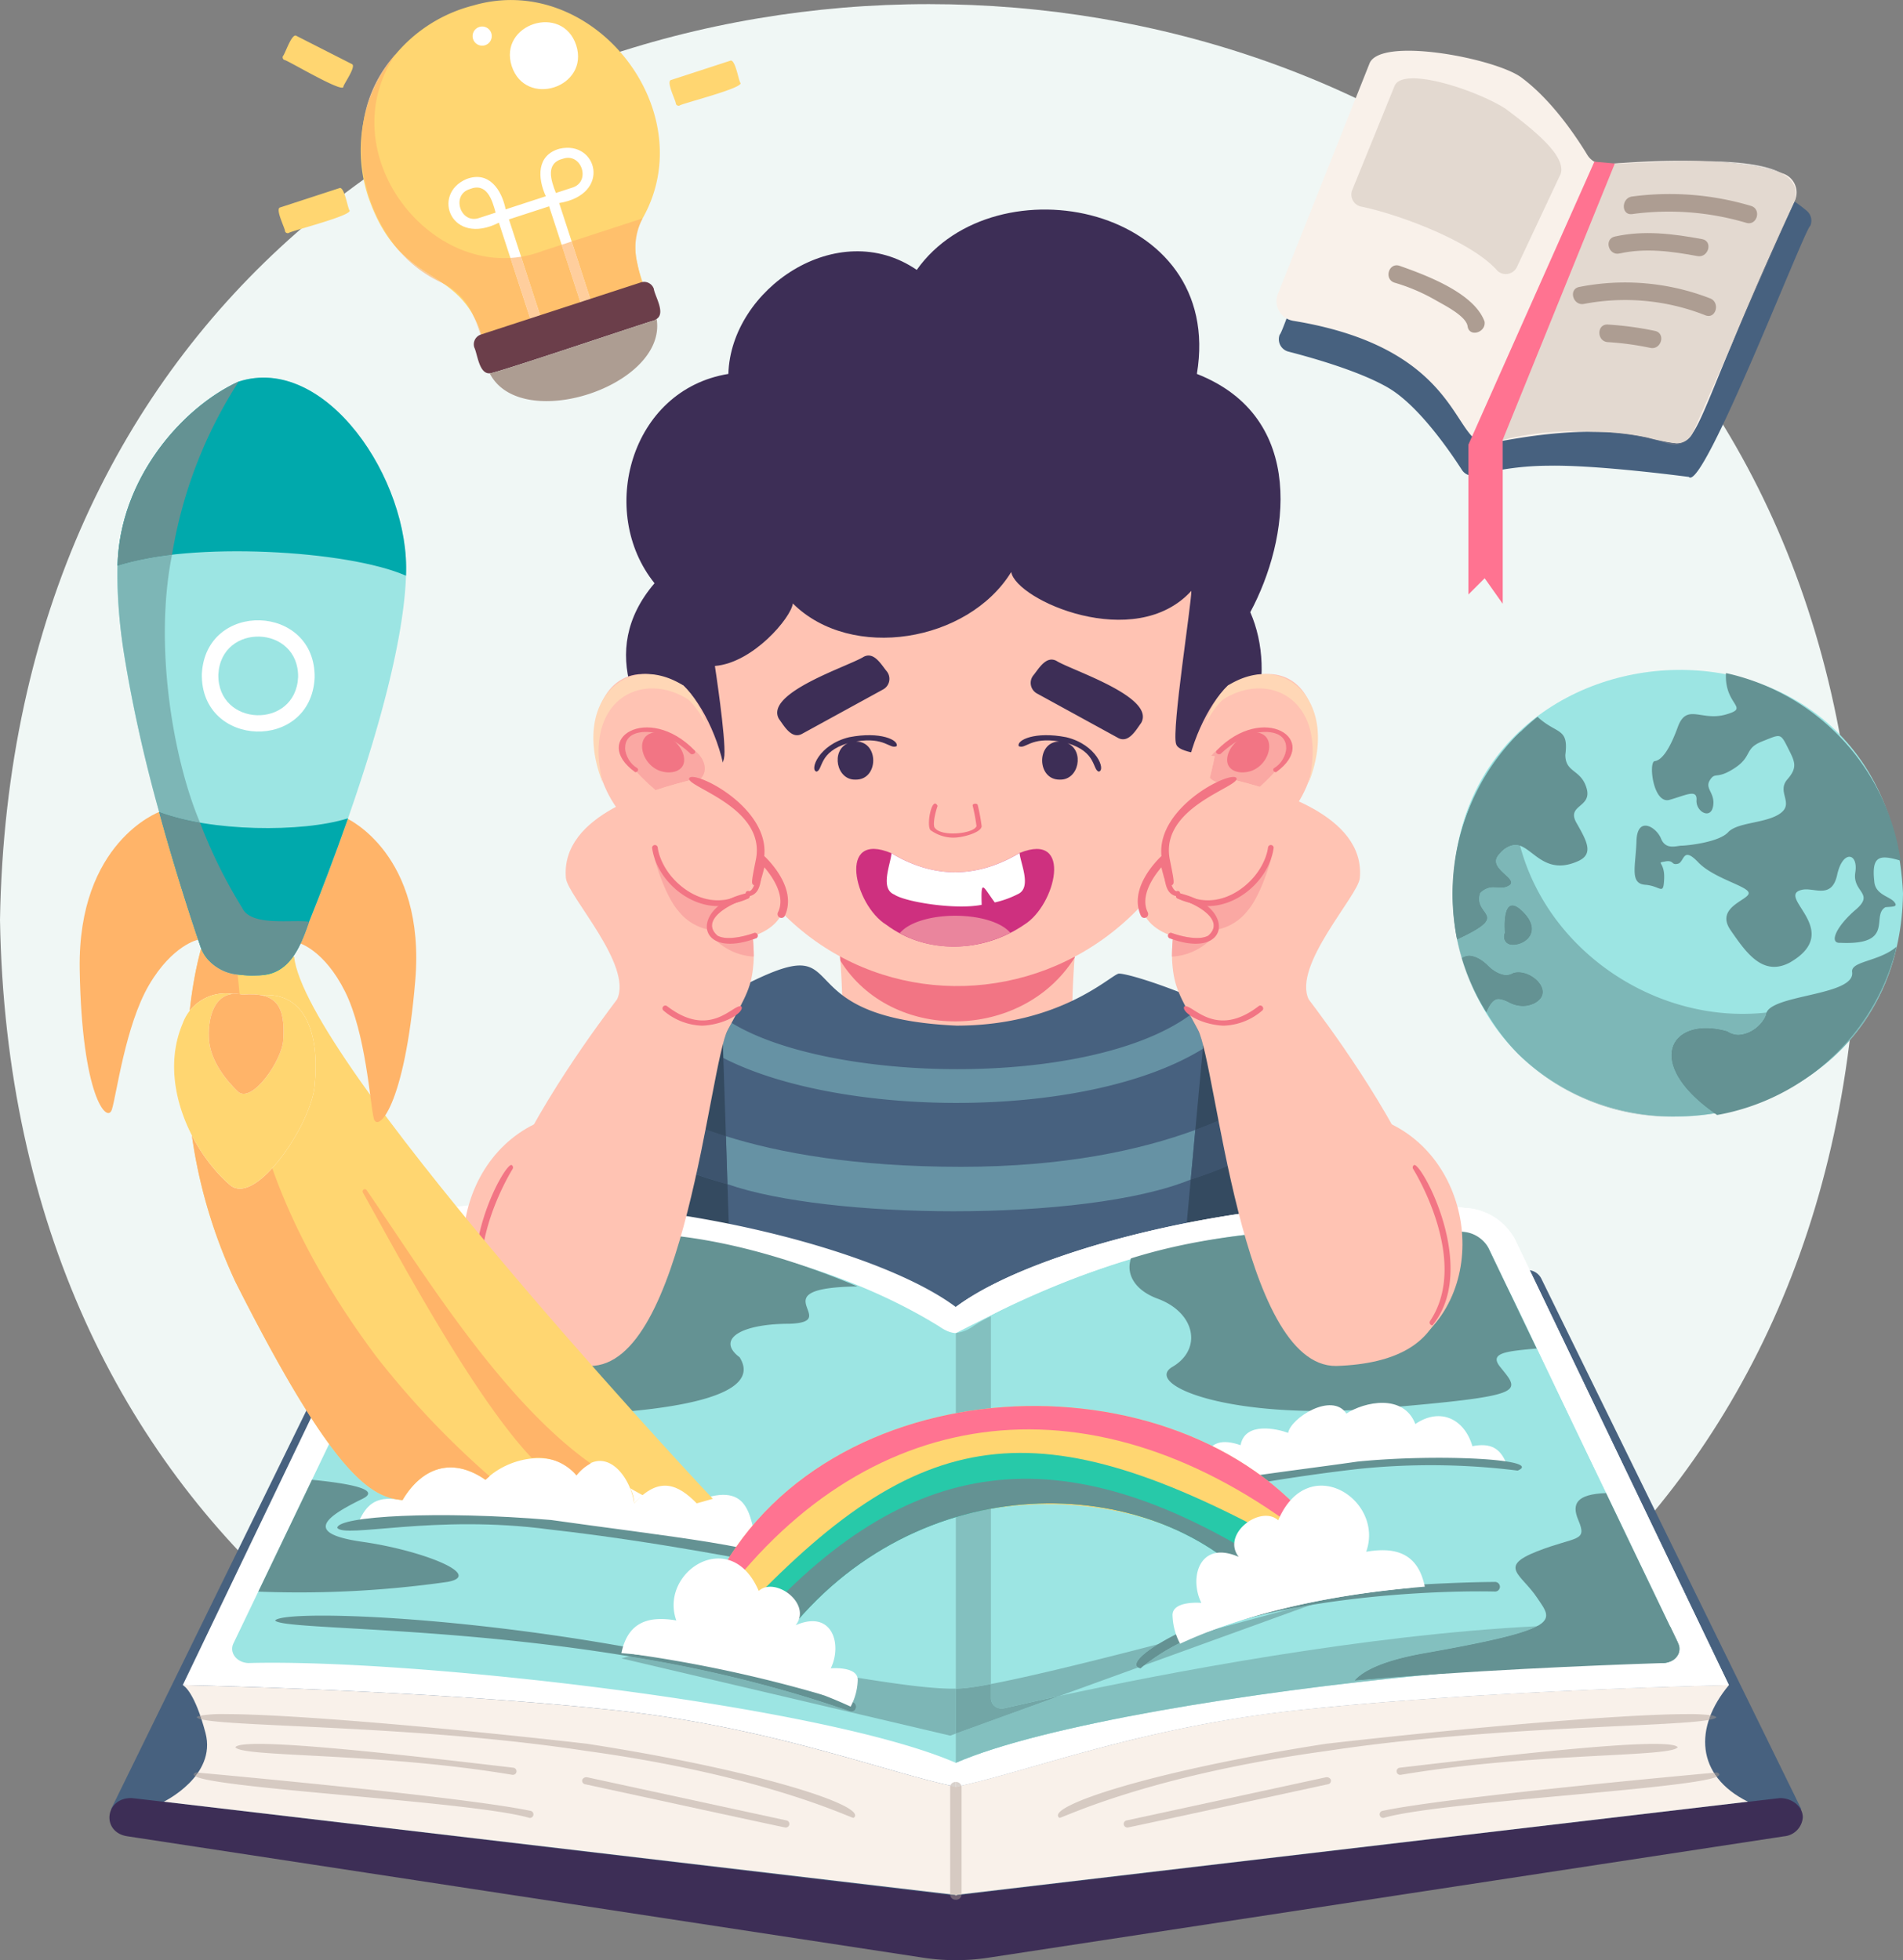 <svg xmlns="http://www.w3.org/2000/svg" xmlns:xlink="http://www.w3.org/1999/xlink" width="320.243" height="329.878" viewBox="0 0 320.243 329.878">
  <rect x="0" y="0" width="320.243" height="329.878" fill="#808080" stroke="none"/>
  <defs>
    <clipPath id="clip-path">
      <path id="Path_828" data-name="Path 828" d="M1346,1337h13.755v10.519H1346Zm0,0" transform="translate(-1346 -1337)"/>
    </clipPath>
    <clipPath id="clip-path-2">
      <path id="Path_827" data-name="Path 827" d="M1351.341,1347.961a35.773,35.773,0,0,1-4.58-4.661c-1.44-4.208-.065-5.551,2.181-5.551,2.962,0,7.428,2.33,8.957,3.524,2.2,1.724,2.2,4.191.522,5.1a2.276,2.276,0,0,0-.761-.2h-.061c-1.618.409-3.847.983-6.259,1.788" transform="translate(-1346.171 -1337.75)"/>
    </clipPath>
    <clipPath id="clip-path-3">
      <path id="Path_961" data-name="Path 961" d="M1138,1307h6.069v26.7H1138Zm0,0" transform="translate(-1138 -1307)"/>
    </clipPath>
    <clipPath id="clip-path-4">
      <path id="Path_960" data-name="Path 960" d="M1143.852,1333.538s0,0-.008,0a240.734,240.734,0,0,1-5.834-26.184,245.806,245.806,0,0,0,5.842,26.188" transform="translate(-1138.01 -1307.35)"/>
    </clipPath>
  </defs>
  <g id="Group_30612" data-name="Group 30612" transform="translate(-44 -140.736)">
    <g id="Group_30522" data-name="Group 30522" transform="translate(-3010.71 1737.541)">
      <path id="Path_820" data-name="Path 820" d="M1442.182,1192.809c-3.512,205.5-309.182,205.464-312.662,0,3.512-205.487,309.182-205.456,312.662,0" transform="translate(1925.19 -2634.816)" fill="#f0f7f5"/>
      <path id="Path_821" data-name="Path 821" d="M1474.749,1408.79a156.349,156.349,0,0,0-1.282,18.533c-.376,4.24,1.278,8.172-.036,12.133-3.2,7.622-15.163,12.728-19.278,14.476-4.3-1.8-15.325-6.615-18.991-13.861-1.816-4,.077-8.1-.307-12.449a155.283,155.283,0,0,0-1.274-18.833c.105-.012,20.491-1.958,20.58-1.97.073.008,20.508,1.962,20.589,1.97" transform="translate(1761.655 -2852.917)" fill="#ffc3b3"/>
      <path id="Path_822" data-name="Path 822" d="M1474.749,1408.79s-.485,3.6-.854,8.5c-8.888,14.111-30.869,14.281-39.421.5-.38-5.146-.894-9-.894-9,.105-.012,20.491-1.958,20.58-1.97.073.008,20.508,1.962,20.589,1.97" transform="translate(1761.655 -2852.917)" fill="#f27584"/>
      <path id="Path_823" data-name="Path 823" d="M1356.419,1216.156c-7.509-7.756-14.925-20.18-4.988-31.8-9.617-11.915-4.111-32.54,12.428-35.226.389-14.269,18.372-26.637,31.7-17.506,13.169-18.6,51.9-11.009,47.141,17.506,18.655,7.323,15.544,27.9,8.986,40.1,4.592,10.458.983,25.921-11.3,31.059,0,0-79.911,3.524-83.973-4.131" transform="translate(1813.425 -2683.008)" fill="#3d2e56"/>
      <path id="Path_824" data-name="Path 824" d="M1348.553,1316.614c-18.934-9.944-19.306,21.345-3.993,25.893,17.854,3.609,10.681-19.654,3.993-25.893" transform="translate(1821.149 -2798.05)" fill="#ffc3b3"/>
      <path id="Path_825" data-name="Path 825" d="M1351.98,1323.313a12.22,12.22,0,0,0-2.941-4.313c-7.841-5.021-17.878.126-14.387,14.059-5.4-13.525,3.851-22.474,13.545-16.43a14.08,14.08,0,0,1,3.783,6.683" transform="translate(1821.509 -2798.069)" fill="#ffd7b6"/>
      <g id="Group_44" data-name="Group 44" transform="translate(3159.802 -1474.344)" clip-path="url(#clip-path)">
        <g id="Group_43" data-name="Group 43" transform="translate(0.069 0.303)" clip-path="url(#clip-path-2)">
          <path id="Path_826" data-name="Path 826" d="M1344.07,1347.961h14.783V1337.75H1344.07Zm0,0" transform="translate(-1344.92 -1337.75)" fill="#faa8a3"/>
        </g>
      </g>
      <path id="Path_829" data-name="Path 829" d="M1346.379,1344.429c-7.65-5.5,2.132-11.753,9.993-3.665.409.457-.429.886-.756.5-.041-.04-4.252-4.224-8.383-3.54-3.855.591-2.735,4.7-.587,5.971.433.227.15.765-.267.732" transform="translate(1815.228 -2811.281)" fill="#f27584"/>
      <path id="Path_830" data-name="Path 830" d="M1356.687,1338.946c-4.782-.684-4.014,4.964-.53,6.388,2.007.769,4.276.134,4.244-1.808s-1.825-3.6-3.714-4.58" transform="translate(1809.443 -2812.468)" fill="#f27584"/>
      <path id="Path_831" data-name="Path 831" d="M1586.363,1316.614c18.934-9.944,19.306,21.345,3.993,25.893-17.85,3.609-10.677-19.654-3.993-25.893" transform="translate(1674.995 -2798.05)" fill="#ffc3b3"/>
      <path id="Path_832" data-name="Path 832" d="M1587.67,1323.313a12.211,12.211,0,0,1,2.937-4.313c7.841-5.021,17.878.126,14.391,14.059,5.4-13.525-3.856-22.474-13.549-16.43a14.106,14.106,0,0,0-3.779,6.683" transform="translate(1669.905 -2798.069)" fill="#ffd7b6"/>
      <path id="Path_833" data-name="Path 833" d="M1597.843,1347.4c-1.724-.518-3.281-.918-4.495-1.226h-.061a4.268,4.268,0,0,0-1.562.575,2.713,2.713,0,0,0-.283-.032,2.733,2.733,0,0,1-1.982-.85c.3-1.173.579-2.375.817-3.6l-.567-.085a5.231,5.231,0,0,1,.914-.9c1.529-1.193,6-3.524,8.953-3.524,2.25,0,3.625,1.343,2.185,5.551a37.38,37.38,0,0,1-3.92,4.1" transform="translate(1668.839 -2811.79)" fill="#faa8a3"/>
      <path id="Path_834" data-name="Path 834" d="M1602.164,1344.429c7.655-5.5-2.132-11.753-9.989-3.665-.413.457.425.886.752.5.041-.04,4.256-4.224,8.383-3.54,3.856.591,2.739,4.7.591,5.971-.437.227-.154.765.263.732" transform="translate(1667.289 -2811.281)" fill="#f27584"/>
      <path id="Path_835" data-name="Path 835" d="M1600.387,1338.946c4.782-.684,4.009,4.964.53,6.388-2.011.769-4.28.134-4.248-1.808s1.829-3.6,3.718-4.58" transform="translate(1664.547 -2812.468)" fill="#f27584"/>
      <path id="Path_836" data-name="Path 836" d="M1458.859,1301.169c-.76-2.33,2.614-23.7,2.573-25.747-9.507,10.43-29.489,1.557-30.311-3.172-7.246,11.785-26.9,15.091-36.751,5.292-.291,2.4-6.7,10.005-13.116,10.519,0,0,1.845,12,1.594,15.1s-3.188,1.938-3.188,1.938c11.789,50.745,75.978,48.035,85.7-1.837-2.836-.433-6.21-.8-6.5-2.092" transform="translate(1793.76 -2772.79)" fill="#ffc3b3"/>
      <path id="Path_837" data-name="Path 837" d="M1409.829,1317.667c.886,1.2,2.148,3.548,3.981,2.448l13.545-7.42a2.031,2.031,0,0,0,.623-3.034c-.914-1.092-2.128-3.378-3.9-2.456-2.541,1.6-16.749,6.069-14.253,10.462" transform="translate(1775.971 -2793.475)" fill="#3d2e56"/>
      <path id="Path_838" data-name="Path 838" d="M1533.542,1319.352c-.886,1.206-2.148,3.548-3.981,2.452l-13.545-7.42a2.031,2.031,0,0,1-.623-3.034c.914-1.1,2.128-3.378,3.9-2.456,2.541,1.6,16.749,6.065,14.253,10.458" transform="translate(1713.198 -2794.481)" fill="#3d2e56"/>
      <path id="Path_839" data-name="Path 839" d="M1438.8,1341.961c-1.165.591-1.934-1.594-6.813-.781,3.888.065,3.791,6.489-.109,6.421-3.232.1-4.171-4.875-1.282-6.133-4.932,1.485-4.171,4.422-5.26,4.786-1.254-.194.32-4.552,5.462-5.789,5.28-1.032,8.383.494,8,1.5" transform="translate(1766.806 -2813.202)" fill="#3d2e56"/>
      <path id="Path_840" data-name="Path 840" d="M1509.924,1341.961c1.165.591,1.934-1.594,6.813-.781-3.888.065-3.791,6.489.109,6.421,3.233.1,4.171-4.875,1.283-6.133,4.932,1.485,4.171,4.422,5.259,4.786,1.254-.194-.32-4.552-5.462-5.789-5.28-1.032-8.383.494-8,1.5" transform="translate(1716.216 -2813.202)" fill="#3d2e56"/>
      <path id="Path_841" data-name="Path 841" d="M1476.8,1374.3a6.515,6.515,0,0,1-3.746-1.165c-1.015-.324.061-6.113,1.048-4.175-.538,1.549-.85,3.427-.413,3.758,1.161,1.457,6.453.931,6.959-.352a31.453,31.453,0,0,0-.643-3.431c-.089-.417.805-.469.854-.1a32.253,32.253,0,0,1,.655,3.528c-.008,1.04-3.107,1.934-4.713,1.934" transform="translate(1738.392 -2830.136)" fill="#f27584"/>
      <path id="Path_842" data-name="Path 842" d="M1470.673,1400.179c-6.886,4.721-16.429,5.11-23.247,0-5.357-3.305-8.29-15.875.9-12.02,7.185,4.309,14.374,4.212,21.555-.04,9.079-3.7,6.089,8.807.789,12.06" transform="translate(1756.406 -2841.373)" fill="#ce307f"/>
      <path id="Path_843" data-name="Path 843" d="M1477.181,1396.044a16.262,16.262,0,0,1-3.924,1.42c-1.982-2.678-2.342-4.126-2.2.4-4.414.882-12.926-.49-14.7-1.727-2.476-1-.619-5.118-.481-6.947,7.2,4.3,14.366,4.211,21.556-.036.178,1.8,2.075,5.785-.251,6.894" transform="translate(1748.854 -2842.396)" fill="#fff"/>
      <path id="Path_844" data-name="Path 844" d="M1473.294,1424.686a18.569,18.569,0,0,1-6.344-1.1,19.489,19.489,0,0,0,6.453,1.08,20.868,20.868,0,0,0,2.561-.158,20.441,20.441,0,0,1-2.67.178m9.475-2.225c.065-.036.134-.069.2-.1l0,0c-.069.032-.138.065-.2.1" transform="translate(1741.785 -2862.169)" fill="#ffc3b3"/>
      <path id="Path_845" data-name="Path 845" d="M1469.562,1420.421a19.48,19.48,0,0,1-6.453-1.08,18.46,18.46,0,0,1-2.609-1.177c1.651-1.954,5.5-2.933,9.341-2.933,3.815,0,7.622.963,9.285,2.885-.065.032-.134.065-.2.1a23.2,23.2,0,0,1-6.805,2.047,20.863,20.863,0,0,1-2.561.158" transform="translate(1745.626 -2857.924)" fill="#ea859d"/>
      <path id="Path_846" data-name="Path 846" d="M1436.225,1492.829c-50.616,43.67-102.919,22.114-126.9-30.2-.3.2,7.226-5.972,10.446-8.35l.008-.012a107.483,107.483,0,0,1,18.493-11.757c28.47-16.013,8.605,2.035,41.752,3.54,17.259,0,25.674-8.253,27.236-8.735.688-.21,6.809,1.485,14.54,4.879,8.359,3.71,16.9,8.508,23.845,14.807,13.015,9.734,6.8,21.495-9.422,35.825" transform="translate(1835.644 -2870.25)" fill="#47617f"/>
      <path id="Path_847" data-name="Path 847" d="M1425.548,1471.345c-15.2,0-30.274-2.743-39.838-7.861a20.686,20.686,0,0,1,1.335-4.471c.215-.4.421-.781.615-1.141,8.261,5.041,23.085,7.792,38,7.792,15.244,0,30.589-2.868,39.15-9.095.384.72.821,1.525,1.319,2.444a15.215,15.215,0,0,1,1.016,3.119c-10.042,6.279-25.889,9.212-41.6,9.212" transform="translate(1790.158 -2882.539)" fill="#6692a4"/>
      <path id="Path_848" data-name="Path 848" d="M1426.592,1518.011c-14.933,0-29.72-1.6-38.143-4.564l-.259-8.071c8.9,2.8,21.705,5.154,39.587,5.154,17.267,0,30.133-2.792,39.405-6.21l-.769,8.35c-8.888,3.645-24.432,5.34-39.822,5.34" transform="translate(1788.681 -2910.971)" fill="#6692a4"/>
      <path id="Path_849" data-name="Path 849" d="M1381.089,1513.28c-1.885-.53-3.633-1.088-5.259-1.655.57-2.6,1.088-5.154,1.566-7.586,1.076.4,2.217.785,3.435,1.169l.259,8.071" transform="translate(1796.041 -2910.804)" fill="#3d546e"/>
      <path id="Path_850" data-name="Path 850" d="M1372.1,1481.487A64.193,64.193,0,0,1,1361.17,1477l10.361-12.8.57,17.287" transform="translate(1804.769 -2887.082)" fill="#344a60"/>
      <path id="Path_851" data-name="Path 851" d="M1581.54,1510.366l.769-8.35q2.076-.771,3.9-1.566c.469,2.423.983,5,1.549,7.642-1.922.789-3.989,1.554-6.222,2.274" transform="translate(1673.555 -2908.667)" fill="#3d546e"/>
      <path id="Path_852" data-name="Path 852" d="M1588.821,1481.118c-1.643.756-3.431,1.5-5.381,2.225l1.315-14.253,4.066,12.028" transform="translate(1672.424 -2889.994)" fill="#344a60"/>
      <path id="Path_853" data-name="Path 853" d="M1447.662,1537.411c-42.61,37.354-92.821,28.243-119.142-16.337l8.306-10.264a71.274,71.274,0,0,0,16.094,6.5l.562,17.045,37.4,17.215,38.013-13.391,1.986-21.645a85.134,85.134,0,0,0,8.609-3.3l8.168,24.173" transform="translate(1824.21 -2914.835)" fill="#344a60"/>
      <path id="Path_854" data-name="Path 854" d="M1178.936,1562.665l95.523,16.1v92.623l-142.049-18.019,43.742-89.277a2.614,2.614,0,0,1,2.784-1.424" transform="translate(1940.98 -2945.689)" fill="#47617f"/>
      <path id="Path_855" data-name="Path 855" d="M1626.453,1653.366,1484.4,1671.386v-92.623l95.531-16.1a2.6,2.6,0,0,1,2.775,1.424l43.746,89.277" transform="translate(1731.395 -2945.689)" fill="#47617f"/>
      <path id="Path_856" data-name="Path 856" d="M1416.724,1785.512a3.451,3.451,0,0,1-3.164,3.188L1279.7,1809.123a36.463,36.463,0,0,1-11.021,0L1134.831,1788.7c-4.5-.627-3.868-6.55.68-6.433-.057-.069,138.545,16.413,138.683,16.421.542-.129,138.193-16.389,138.687-16.421,2.083,0,3.843,1.424,3.843,3.245" transform="translate(1941.366 -3076.468)" fill="#3d2e56"/>
      <path id="Path_857" data-name="Path 857" d="M1420.946,1754.882l-133.29,15.689-133.286-15.689s8.933-4.317,7.019-11.567c-1.812-6.821-3.568-7.918-3.827-8.055,0,0,40.178.805,70.788,4.03,27.466,2.694,47.043,10.547,59.306,13.08,12.25-2.521,31.868-10.394,59.31-13.08,30.61-3.224,70.788-4.03,70.788-4.03-5.939,7.12-5.583,15.269,3.192,19.622" transform="translate(1927.904 -3048.479)" fill="#f9f1ea"/>
      <path id="Path_858" data-name="Path 858" d="M1168.845,1748.6a1.525,1.525,0,0,1-.825-.364,1.167,1.167,0,0,1,.615-.263c.073.2.142.409.21.627" transform="translate(1919.777 -3056.047)" fill="#767d88"/>
      <path id="Path_859" data-name="Path 859" d="M1279.47,1764.8c-.983-.194-15.289-7.214-45.073-11.284-28.041-4.276-59.136-3.993-64.646-5.3-.069-.219-.138-.429-.21-.627a23.3,23.3,0,0,1,4.288-.259c10.648,0,36.751,2.245,60.8,4.992,29.619,4.592,47.578,10.648,44.843,12.477" transform="translate(1918.872 -3055.666)" fill="#d6cac2"/>
      <path id="Path_860" data-name="Path 860" d="M1230.8,1764.927h-.032c-22.721-3.811-45.579-2.917-46.631-4.652.287-.384,1.691-.554,3.961-.554,7.638,0,25.079,1.914,42.8,4.005a.6.6,0,1,1-.093,1.2" transform="translate(1910.178 -3063.043)" fill="#d6cac2"/>
      <path id="Path_861" data-name="Path 861" d="M1362.6,1782.046h-.036c-.267,0-33.527-7.258-33.656-7.266a.606.606,0,0,1-.518-.736.707.707,0,0,1,.7-.453.879.879,0,0,1,.178.016l33.478,7.25a.6.6,0,0,1-.142,1.19" transform="translate(1824.303 -3071.302)" fill="#d6cac2"/>
      <path id="Path_862" data-name="Path 862" d="M1167.086,1772.243c-.388-.215-.376-.429.109-.643.061,0,.178.016.34.032-.146.21-.3.413-.449.611" transform="translate(1920.496 -3070.117)" fill="#767d88"/>
      <path id="Path_863" data-name="Path 863" d="M1223.762,1779.3h-.036c-9.309-2.751-52.4-4.875-56.235-7.007.154-.2.3-.4.449-.611,4.462.4,44.964,4.115,55.96,6.429a.6.6,0,0,1-.138,1.189" transform="translate(1920.092 -3070.165)" fill="#d6cac2"/>
      <path id="Path_864" data-name="Path 864" d="M1797.03,1748.583c.089-.263.182-.526.287-.793a1.825,1.825,0,0,1,1,.336c-.117.174-.558.324-1.286.457" transform="translate(1545.246 -3055.94)" fill="#767d88"/>
      <path id="Path_865" data-name="Path 865" d="M1526.558,1764.8c-2.731-1.829,15.228-7.885,44.843-12.477,24.052-2.747,50.151-4.992,60.8-4.992a29.435,29.435,0,0,1,3.9.186c-.105.267-.2.53-.287.793-6.6,1.206-36.844,1.04-64.189,5.207-29.785,4.07-44.086,11.089-45.073,11.284" transform="translate(1706.455 -3055.666)" fill="#d6cac2"/>
      <path id="Path_866" data-name="Path 866" d="M1667.764,1764.927a.6.6,0,1,1-.093-1.2c17.716-2.092,35.157-4.005,42.792-4.005,2.27,0,3.673.17,3.965.554-1.056,1.736-23.914.841-46.635,4.652h-.028" transform="translate(1622.614 -3063.043)" fill="#d6cac2"/>
      <path id="Path_867" data-name="Path 867" d="M1554.262,1782.046a.6.6,0,0,1-.142-1.19l33.482-7.25a.849.849,0,0,1,.178-.016.708.708,0,0,1,.7.453.607.607,0,0,1-.518.736c-.133.008-33.389,7.266-33.656,7.266h-.04" transform="translate(1690.193 -3071.302)" fill="#d6cac2"/>
      <path id="Path_868" data-name="Path 868" d="M1799.605,1772.332c-.166-.223-.32-.453-.465-.684l.538-.049c.55.247.489.49-.073.732" transform="translate(1543.99 -3070.117)" fill="#767d88"/>
      <path id="Path_869" data-name="Path 869" d="M1660.661,1779.322a.6.6,0,0,1-.137-1.189c10.855-2.286,50.43-5.927,55.766-6.412.146.23.3.461.465.684-4.835,2.1-46.874,4.2-56.057,6.918h-.036" transform="translate(1626.84 -3070.188)" fill="#d6cac2"/>
      <path id="Path_870" data-name="Path 870" d="M1422.452,1615.753s-40.178.805-70.788,4.03c-27.466,2.694-47.044,10.547-59.31,13.08-12.246-2.521-31.864-10.393-59.306-13.08-30.61-3.224-70.788-4.03-70.788-4.03l36.007-75.024a10.065,10.065,0,0,1,8.5-5.276c27.7-3.925,70.788,5.6,85.583,16.672,14.953-11.178,58.189-20.581,85.587-16.672a10.065,10.065,0,0,1,8.5,5.276l36.007,75.024" transform="translate(1923.206 -2928.972)" fill="#fff"/>
      <path id="Path_871" data-name="Path 871" d="M1423.647,1618.285c-13.986.441-40.74,1.647-60.342,3.742-26.269,2.642-47.942,10.228-58.716,13.052-22.211-9.682-91.093-17.558-119.053-16.794-1.97-.073-3.253-1.756-2.516-3.3,5.409-11.259,13.678-28.5,19.083-39.761l12.837-26.75a5.259,5.259,0,0,1,4.467-2.771c28.211-2.553,60,2.076,82.419,15.948,1.262.906,2.965,1.6,4.41.668,15.523-9.952,43.657-18.38,68.627-17.105a47.939,47.939,0,0,0,5.563.085c5.555-.105,12.267-.206,13.816,3.176,4.8,9.754,14.925,31.294,19.771,41.206l12.149,25.306c.736,1.541-.546,3.224-2.516,3.3" transform="translate(1910.97 -2935.214)" fill="#9ce5e3"/>
      <path id="Path_872" data-name="Path 872" d="M1613.918,1615.753s-40.178.805-70.788,4.03c-27.45,2.694-47.056,10.547-59.31,13.08v-4.03c22.239-9.677,91.077-17.554,119.057-16.79,1.97-.073,3.253-1.756,2.516-3.3-2.375-1.881-31.245-72.552-36.379-69.283-39.337-3.067-62.183,4.883-85.195,17.061v-4.4c14.953-11.178,58.19-20.581,85.587-16.672a10.065,10.065,0,0,1,8.5,5.276l36.007,75.024" transform="translate(1731.74 -2928.972)" fill="#fff"/>
      <path id="Path_873" data-name="Path 873" d="M1602.877,1618.461c-27.94-.785-96.858,7.137-119.057,16.79v-72.309c20.443-10.495,39.85-18.38,70.274-17.55a47.257,47.257,0,0,0,5.575.085c5.535-.109,12.23-.214,13.8,3.176l30.561,63.688,1.359,2.824c.736,1.541-.546,3.224-2.516,3.3" transform="translate(1731.74 -2935.391)" fill="#9ce5e3"/>
      <path id="Path_874" data-name="Path 874" d="M1284.615,1546.528c11.821,1.141,23.319,5.057,31.816,8.641-16.939.259-2.294,5.964-11.421,6.283-8.371,0-12.36,2.682-8.411,5.636,7.95,12.623-55.944,10.224-66.1,8.4l12.837-26.75a5.259,5.259,0,0,1,4.467-2.771,228.728,228.728,0,0,1,36.812.558" transform="translate(1882.574 -2935.479)" fill="#649293"/>
      <path id="Path_875" data-name="Path 875" d="M1618.434,1568.691c3.423,4.293,4.859,4.835-20.338,6.983s-39.85-4.026-34.8-6.983,3.884-9.123-2.5-11.469c-3.645-1.335-5.413-3.977-4.487-6.781,17.518-5.5,37.435-5.437,55.722-4.479a5.273,5.273,0,0,1,4.458,2.771l8.091,16.875c-5.061.465-8.055.7-6.15,3.083" transform="translate(1688.721 -2935.471)" fill="#649293"/>
      <path id="Path_876" data-name="Path 876" d="M1701.653,1683.993c-12.3.4-33.07,1.279-51.943,2.937,1.59-1.756,5.1-3.406,11.805-4.588,23.6-4.167,21.511-5.421,18.881-9.362s-6.619-5.178,0-7.78,8.545-1.521,6.947-5.284c-1.149-2.715-.307-4.341,4.677-4.527l12.149,25.306c.736,1.541-.546,3.224-2.516,3.3" transform="translate(1632.965 -3000.922)" fill="#649293"/>
      <path id="Path_877" data-name="Path 877" d="M1225.457,1667.054a177.1,177.1,0,0,1-31.767,1.626l9.03-18.821c6.093.6,11.745,1.6,8.5,3.2-6.17,3.03-10.082,5.806,0,7.242s20.613,5.636,14.233,6.756" transform="translate(1904.492 -2997.629)" fill="#649293"/>
      <path id="Path_878" data-name="Path 878" d="M1235.35,1648.118c1.485-3.418,3.285-4.483,7.42-3.758,1.772-5.935,6.837-8.557,12.436-4.835,2.662-6.728,11.021-4.855,15.026-2.282,3.188-4.766,12.137.979,12.712,4.208,2.306-.862,9.431-2.537,10.365,2.694,8.528-2.86,7.905,4.155,9.406,8.852,0,0-49.386-8.112-67.365-4.879" transform="translate(1879.687 -2988.719)" fill="#fff"/>
      <path id="Path_879" data-name="Path 879" d="M1298.9,1672.711c-.587-.044-18.23-3.661-36.622-5.729-19.3-2.593-34.518,1.537-35.748-.279.093-1.962,16.992-2.933,36-1.315,17.465,2.488,41.906,5.11,36.367,7.323" transform="translate(1884.938 -3006.39)" fill="#649293"/>
      <path id="Path_880" data-name="Path 880" d="M1636.317,1628.05c-1.056-2.565-2.638-3.491-5.724-2.9-1.295-4.527-5.365-6.615-9.6-3.73-1.966-5.15-8.585-3.755-11.595-1.76-2.464-3.678-9.37.756-9.811,3.249-1.78-.667-7.278-1.962-8,2.075-6.481-2.266-6.174,3.318-7.258,6.833,0,0,38.11-6.263,51.987-3.766" transform="translate(1671.894 -2978.575)" fill="#fff"/>
      <path id="Path_881" data-name="Path 881" d="M1580.75,1647.006c.453-.036,14.067-2.828,28.259-4.422a118.03,118.03,0,0,1,26.734.287c4.511-1.914-13.29-2.873-26.928-1.521-13.614,1.966-32.131,3.872-28.065,5.656" transform="translate(1674.365 -2992.186)" fill="#649293"/>
      <path id="Path_882" data-name="Path 882" d="M1297.54,1722.491c-42.941-15.293-95.268-13.136-96.85-15.3,1.7-2.326,53.666-.275,97.218,13.747a.8.8,0,0,1-.368,1.549" transform="translate(1900.324 -3031.281)" fill="#649293"/>
      <path id="Path_883" data-name="Path 883" d="M1559.647,1706.9c-4.281-1.044,11.906-10.782,29.538-12.708,17.935-1.817,29.776-1.833,30.007-1.833a.834.834,0,0,1,.93.805.825.825,0,0,1-.93.805c-13.339-.283-46.821,1.638-59.545,12.93" transform="translate(1687.004 -3022.935)" fill="#649293"/>
      <path id="Path_884" data-name="Path 884" d="M1781.51,1723.317a2.534,2.534,0,0,0,1.2-1.287v0a2.523,2.523,0,0,1-1.185,1.274s-.008,0-.016.008" transform="translate(1554.487 -3040.602)" fill="#b9cece"/>
      <path id="Path_885" data-name="Path 885" d="M1781.223,1716.753a2.523,2.523,0,0,0,1.185-1.274,1.9,1.9,0,0,1-1.185,1.274m.93-3.33-1.153-2.4a21.192,21.192,0,0,1,1.153,2.4" transform="translate(1554.791 -3034.046)" fill="#b9cece"/>
      <path id="Path_886" data-name="Path 886" d="M1483.82,1733.758v-4.928l17.53-6.352c17.3-3.722,50.932-10.244,80.287-11.708-2.334,1.258-7.751,2.577-18.9,4.547-6.708,1.181-10.215,2.832-11.805,4.588,4.1-.36,8.3-.684,12.473-.975-30.1,2.865-64.966,8.472-79.587,14.828" transform="translate(1731.74 -3033.897)" fill="#83c0bf"/>
      <path id="Path_887" data-name="Path 887" d="M1649.71,1719.471c1.59-1.756,5.1-3.406,11.805-4.588,11.146-1.97,16.563-3.289,18.9-4.547,3.852-.19,7.626-.3,11.284-.3,3.856,0,7.578.117,11.114.372a.083.083,0,0,0,.016.024l1.153,2.4a3.577,3.577,0,0,1,.255,2.051,2.533,2.533,0,0,1-1.2,1.287,5.276,5.276,0,0,1-1.38.356c-1.282-.036-2.65-.057-4.094-.057-9.317,0-21.863.736-35.376,2.019-4.175.291-8.371.615-12.473.975" transform="translate(1632.965 -3033.463)" fill="#649293"/>
      <path id="Path_888" data-name="Path 888" d="M1483.82,1644.514v-59.828c2.832-.5,2.233-1.149,5.9-2.836v61.887c-1.9.36-3.463.607-4.6.708-.4.036-.838.057-1.307.069" transform="translate(1731.74 -2957.135)" fill="#83c0bf"/>
      <path id="Path_889" data-name="Path 889" d="M1400.047,1736l-55.317-13c.437-.126.906-.235,1.4-.328a218.3,218.3,0,0,1,37.176,9.257.307.307,0,0,0,.061,0,.8.8,0,0,0,.307-1.554,284.865,284.865,0,0,0-32.1-8.152c.125,0,.251,0,.376,0,7.185,0,16.729,1.469,25.775,2.941s17.6,2.937,22.8,2.937c.162,0,.324,0,.481,0v7.553l-.955.348" transform="translate(1814.558 -3040.715)" fill="#7db6b6"/>
      <path id="Path_890" data-name="Path 890" d="M1385.427,1731.936a.309.309,0,0,1-.061,0,218.28,218.28,0,0,0-37.176-9.257,30.978,30.978,0,0,1,5.441-.445,284.863,284.863,0,0,1,32.1,8.152.8.8,0,0,1-.307,1.554" transform="translate(1812.498 -3040.721)" fill="#649293"/>
      <path id="Path_891" data-name="Path 891" d="M1500.279,1719.373a1.751,1.751,0,0,1-1.869-1.59v-2.517c6.736-1.278,17.66-3.977,28.162-6.708-2.945,1.813-4.325,3.342-3.37,3.916l-13.165,4.77c-4.086.882-7.262,1.6-9.253,2.067a2.183,2.183,0,0,1-.506.061m23.918-7.258a37,37,0,0,1,10.414-5.672c5.624-1.493,10.729-2.88,14.5-3.916,1.011-.194,2.031-.376,3.047-.546l-27.964,10.135" transform="translate(1723.053 -3028.664)" fill="#7db6b6"/>
      <path id="Path_892" data-name="Path 892" d="M1559.249,1710.623c-.955-.574.425-2.1,3.37-3.916,2.735-.712,5.441-1.424,8.039-2.116a37.008,37.008,0,0,0-10.414,5.672l-1,.36m25.913-9.948c4.017-1.1,6.522-1.8,6.522-1.8l-3.475,1.258c-1.016.17-2.035.352-3.047.546" transform="translate(1687.006 -3026.812)" fill="#649293"/>
      <path id="Path_893" data-name="Path 893" d="M1483.82,1743.15V1735.6c.469-.012.9-.032,1.307-.069,1.133-.1,2.7-.348,4.6-.708v2.516a1.751,1.751,0,0,0,1.869,1.59,2.182,2.182,0,0,0,.506-.061c1.99-.465,5.166-1.185,9.253-2.067l-17.53,6.352" transform="translate(1731.74 -3048.217)" fill="#72a6a6"/>
      <path id="Path_894" data-name="Path 894" d="M1484.386,1639.96c-3.649,2.411-8.3,5.441-11.959,7.853-17.425-17.829-61.552-17.967-79.77,13.08l-.008.016c-3.047-3.5-6.861-7.841-9.9-11.324,18.266-37.7,78.183-39.7,101.636-9.625" transform="translate(1791.92 -2979.355)" fill="#ffd671"/>
      <path id="Path_895" data-name="Path 895" d="M1484.386,1639.96l-1.732,1.145c-35.469-27.527-73.191-23.02-98.311,10.308l-1.594-1.829c18.266-37.7,78.183-39.7,101.636-9.625" transform="translate(1791.92 -2979.355)" fill="#ff7391"/>
      <path id="Path_896" data-name="Path 896" d="M1486.493,1654.335c-1.926,1.262-5.85,3.835-7.76,5.09-18.974-18.1-58.388-18.084-79.777,13.1-1.3-1.489-4.345-4.98-5.615-6.424,30.6-32.742,50.3-35.534,93.152-11.761" transform="translate(1785.615 -2990.967)" fill="#27c9a9"/>
      <path id="Path_897" data-name="Path 897" d="M1485.265,1663.521l-3.52,2.31c-18.974-18.1-58.388-18.084-79.777,13.1l-3.568-4.09c26.447-30,52.384-32.989,86.865-11.316" transform="translate(1782.602 -2997.374)" fill="#649293"/>
      <path id="Path_898" data-name="Path 898" d="M1384.5,1702.97a10.12,10.12,0,0,1-1.2,4.567c-8.6-3.989-20.852-7.549-38.576-9,1.048-5.158,4.45-6.335,9.24-5.5-2.941-8.229,9.16-16,13.869-4.972,2.743-2.488,9.026,2.136,6.226,5.769,6.162-2.69,7.869,3.249,5.895,7.258,0,0,4.466-.4,4.543,1.873" transform="translate(1814.558 -3017.132)" fill="#fff"/>
      <path id="Path_899" data-name="Path 899" d="M1382.151,1717.726a3.116,3.116,0,0,1-.133,1.044,226.13,226.13,0,0,0-32-6.918c1.323-1.044,6.307-.522,5.826-.538-2.484-6.659,9.354-9.329,11.947-3.2,1.02-1.331,8.027.546,5.369,3.71,3.471-1.319,7.383.522,5.069,4.7,0,0,3.843-.267,3.92,1.21" transform="translate(1811.409 -3030.266)" fill="#fff"/>
      <path id="Path_900" data-name="Path 900" d="M1573.945,1674.02a10.841,10.841,0,0,0,1.274,4.875c9.184-4.256,22.26-8.055,41.181-9.6-1.117-5.51-4.754-6.765-9.864-5.874,3.139-8.783-9.779-17.073-14.807-5.3-2.929-2.658-9.633,2.282-6.647,6.158-6.574-2.877-8.4,3.467-6.287,7.744,0,0-4.77-.429-4.851,2" transform="translate(1678.079 -2999.077)" fill="#fff"/>
      <path id="Path_901" data-name="Path 901" d="M1588.454,1689.768a3.45,3.45,0,0,0,.142,1.117c6.016-2.3,17.635-5.9,34.158-7.387a3.736,3.736,0,0,0-1.667-.575,19.284,19.284,0,0,0-4.551,0c2.65-7.108-9.985-9.96-12.756-3.423-1.157-1.4-8.512.526-5.729,3.965-3.706-1.408-7.881.554-5.409,5.013,0,0-4.106-.283-4.187,1.291" transform="translate(1669.44 -3013.094)" fill="#fff"/>
      <path id="Path_902" data-name="Path 902" d="M1483.641,1795.81l-.121-.012v-.129l.121.012.235-.028v.125c-.141.02-.223.028-.235.032m0-18.331.235-.049-.235.049" transform="translate(1731.919 -3073.589)" fill="#d9d2cd"/>
      <path id="Path_903" data-name="Path 903" d="M1482.293,1822.49c-.146-.02-.429-.052-.833-.1v-.129l.833.1v.129" transform="translate(1733.146 -3100.281)" fill="#767d88"/>
      <path id="Path_904" data-name="Path 904" d="M1484.4,1795.557v-.125l.724-.085v.121c-.319.041-.562.069-.724.089m0-18.347c.231-.049.461-.1.7-.15-.235.052-.465.1-.7.15" transform="translate(1731.395 -3073.368)" fill="#767d88"/>
      <path id="Path_905" data-name="Path 905" d="M1482.415,1823.357a.9.9,0,0,1-.955-.789c.4.049.688.081.833.1l.121.012c.012,0,.093-.012.235-.032.162-.02.4-.049.724-.089a.893.893,0,0,1-.959.8" transform="translate(1733.146 -3100.46)" fill="#706172"/>
      <path id="Path_906" data-name="Path 906" d="M1482.415,1795.46l-.121-.012-.833-.1v-18.088a.806.806,0,0,1,.028-.2c.316.069.623.137.926.2l.235-.048c.231-.049.461-.1.7-.15a.805.805,0,0,1,.028.2v18.088l-.724.085-.235.028" transform="translate(1733.146 -3073.368)" fill="#d6cac2"/>
      <path id="Path_907" data-name="Path 907" d="M1482.456,1776.365c-.3-.061-.611-.13-.926-.2a.944.944,0,0,1,.926-.607v.805c.308-.065.615-.13.931-.2-.235.052-.465.1-.7.15l-.235.049" transform="translate(1733.104 -3072.475)" fill="#d9d2cd"/>
      <path id="Path_908" data-name="Path 908" d="M1483.82,1776.365v-.805a.945.945,0,0,1,.931.607c-.316.069-.623.134-.931.2" transform="translate(1731.74 -3072.475)" fill="#d9d2cd"/>
      <path id="Path_909" data-name="Path 909" d="M1664.99,1501.94c15.123,7.391,16.757,31.767,0,39.041V1501.94" transform="translate(1623.866 -2909.554)" fill="#ffc3b3"/>
      <path id="Path_910" data-name="Path 910" d="M1572.9,1377.754c.133.267.218.421.218.421-.457,2.468-1.384,8.059-1.117,11.328.324,3.977,1.117,5.26,4.3,11.154s7.173,56.761,23.283,56.6c41.44-1.319.356-55.026-4.632-61.7-2.707-5.737,8.294-17.38,8.609-20.4.955-10.77-14.973-14.977-21.361-16.588-1.432-.154-9.88,5.587-11.162,9.568-1.016,2.7.789,7.622,1.857,9.621" transform="translate(1679.986 -2824.183)" fill="#ffc3b3"/>
      <path id="Path_911" data-name="Path 911" d="M1565.17,1391.86c-14.779,14.1,15.879,17.554,6.655,8.379-2.44-1.557-4.208-1.019-5.223-3.811a43.2,43.2,0,0,1-1.432-4.568" transform="translate(1685.742 -2844.009)" fill="#ffc3b3"/>
      <path id="Path_912" data-name="Path 912" d="M1572.742,1426.754v0m.109-2.6c.008-.1.016-.2.024-.3-.287-.1-.461-.154-.5-.174a.461.461,0,0,1-.263-.643c.267.105.538.206.809.291q-.043.413-.073.826" transform="translate(1679.193 -2862.574)" fill="#f1cace"/>
      <path id="Path_913" data-name="Path 913" d="M1573.73,1406.349v-.146c0-.769.04-1.6.109-2.452q.03-.413.073-.825a11.757,11.757,0,0,0,3.52.575c3.249,0,5.381-1.667,1.93-5.1-2.035-1.3-3.6-1.141-4.656-2.674a.377.377,0,0,1,.182-.044.405.405,0,0,1,.134.024,11.03,11.03,0,0,0,4.737,1.121c4.6,0,8.452-3.253,10.021-8.055.453.809.647,1.177.574,1.339-.19.708-1.752,6.081-3.977,8.609a8.664,8.664,0,0,1-4.766,3.03,9.945,9.945,0,0,1-7.881,4.6" transform="translate(1678.205 -2842.169)" fill="#faa8a3"/>
      <path id="Path_914" data-name="Path 914" d="M1576.509,1413.736a11.761,11.761,0,0,1-3.52-.574c-.271-.085-.542-.186-.809-.291a.458.458,0,0,1,.412-.291.537.537,0,0,1,.186.037,13.842,13.842,0,0,0,4.224.838,4,4,0,0,0,1.9-.388c2.6-2.043-.9-4.814-3.156-5.555a10.286,10.286,0,0,1-2.067-.74.481.481,0,0,1,.105-.809c1.052,1.533,2.622,1.375,4.657,2.674,3.451,3.435,1.319,5.1-1.93,5.1" transform="translate(1679.128 -2852.405)" fill="#faa8a3"/>
      <path id="Path_915" data-name="Path 915" d="M1585.3,1455.968a10.412,10.412,0,0,0,6.558-2.533c.485-.38-.113-1.145-.595-.749-7.351,5.652-11.182-.51-12.489.036-.631.821,2.452,3.038,6.526,3.245" transform="translate(1675.248 -2880.161)" fill="#f27584"/>
      <path id="Path_916" data-name="Path 916" d="M1677.178,1545.9c7.917-9.682-1.966-27.624-3.1-26.977a.477.477,0,0,0-.146.66c.1.154,9.633,15.422,2.852,25.573a.482.482,0,0,0,.4.745" transform="translate(1618.588 -2919.657)" fill="#f27584"/>
      <path id="Path_917" data-name="Path 917" d="M1575.43,1394.392a.458.458,0,0,0,.182.372,10.289,10.289,0,0,0,2.067.74c6.158,2.387,13.331-3.006,14.176-9.245a.48.48,0,0,0-.959,0c-.712,5.219-7.351,10.677-12.958,8.31-1.574-.279-2.156-1.23-2.508-.182" transform="translate(1677.193 -2840.399)" fill="#f27584"/>
      <path id="Path_918" data-name="Path 918" d="M1572.379,1413.451c10.183,3.8,11.215-5.4,1.655-7.574a.477.477,0,0,0-.421.829c2.237.542,8.5,3.4,5.223,6.3-1.618.878-4.669.073-6.121-.449a.479.479,0,0,0-.336.9" transform="translate(1679.192 -2852.342)" fill="#f27584"/>
      <path id="Path_919" data-name="Path 919" d="M1572.363,1397.4c-1.974-.433-2.079-2.549-2.233-6.174a.433.433,0,0,1,.866,0c0,3.92.752,4.936,1.076,5.19a.405.405,0,0,0,.336.118c.728-.186.744.979-.045.866" transform="translate(1680.349 -2843.372)" fill="#f27584"/>
      <path id="Path_920" data-name="Path 920" d="M1560.595,1381.223a.647.647,0,0,1-.579-.36c-2.189-4.746,3.051-9.669,3.459-10.054-.854-8.318,11.862-14.516,12.627-13.112.68,1.46-12.849,4.778-11.243,13.577.849,4.244.87,4.325.146,4.491-.639.146-.753.069-1.549-3.055-1.3,1.517-3.649,4.814-2.282,7.578a.65.65,0,0,1-.578.935" transform="translate(1686.688 -2823.549)" fill="#f27584"/>
      <path id="Path_921" data-name="Path 921" d="M1290.9,1501.94c-15.119,7.391-16.757,31.767,0,39.041V1501.94" transform="translate(1853.735 -2909.554)" fill="#ffc3b3"/>
      <path id="Path_922" data-name="Path 922" d="M1331.167,1377.754c-.134.267-.218.421-.218.421.457,2.468,1.388,8.059,1.121,11.328-.328,3.977-1.121,5.26-4.3,11.154s-7.177,56.761-23.283,56.6c-41.444-1.319-.36-55.026,4.628-61.7,2.707-5.737-8.294-17.38-8.609-20.4-.951-10.77,14.973-14.977,21.361-16.588,1.432-.154,9.88,5.587,11.162,9.568,1.015,2.7-.789,7.622-1.857,9.621" transform="translate(1849.438 -2824.183)" fill="#ffc3b3"/>
      <path id="Path_923" data-name="Path 923" d="M1389.9,1391.86c14.783,14.1-15.879,17.554-6.651,8.379,2.436-1.557,4.2-1.019,5.223-3.811a43.616,43.616,0,0,0,1.428-4.568" transform="translate(1792.674 -2844.009)" fill="#ffc3b3"/>
      <path id="Path_924" data-name="Path 924" d="M1399.5,1426.754h0v-.146c0,.049,0,.1,0,.146m-.113-2.6c-.02-.271-.045-.55-.073-.826.275-.085.542-.186.809-.291a.459.459,0,0,1-.263.643c-.036.02-.21.077-.5.174.012.1.02.2.024.3" transform="translate(1782.06 -2862.574)" fill="#f1cace"/>
      <path id="Path_925" data-name="Path 925" d="M1375.272,1406.349a9.944,9.944,0,0,1-7.881-4.6,8.648,8.648,0,0,1-4.762-3.03c-2.229-2.529-3.791-7.9-3.981-8.609-.073-.162.121-.53.575-1.339,1.63,4.843,5.389,8.051,9.977,8.051a11.431,11.431,0,0,0,4.794-1.116.415.415,0,0,1,.307.02c-1.056,1.533-2.622,1.375-4.657,2.674-3.455,3.435-1.323,5.1,1.926,5.1a11.737,11.737,0,0,0,3.52-.575c.028.275.053.554.073.825.069.849.105,1.683.109,2.452v.146" transform="translate(1806.28 -2842.169)" fill="#faa8a3"/>
      <path id="Path_926" data-name="Path 926" d="M1385.174,1413.736c-3.249,0-5.381-1.667-1.926-5.1,2.035-1.3,3.6-1.141,4.656-2.674a.482.482,0,0,1,.1.809,10.327,10.327,0,0,1-2.063.74c-2.258.74-5.757,3.512-3.16,5.555a4,4,0,0,0,1.9.388,13.869,13.869,0,0,0,4.228-.838.518.518,0,0,1,.182-.037.459.459,0,0,1,.413.291c-.267.105-.534.206-.809.291a11.742,11.742,0,0,1-3.52.574" transform="translate(1792.676 -2852.405)" fill="#faa8a3"/>
      <path id="Path_927" data-name="Path 927" d="M1368.544,1455.968a10.419,10.419,0,0,1-6.558-2.533.479.479,0,0,1,.6-.749c7.347,5.652,11.178-.51,12.485.036.631.821-2.448,3.038-6.526,3.245" transform="translate(1804.39 -2880.161)" fill="#f27584"/>
      <path id="Path_928" data-name="Path 928" d="M1286.937,1545.9c-7.917-9.682,1.97-27.624,3.1-26.977a.479.479,0,0,1,.15.66c-.1.154-9.633,15.422-2.856,25.573a.481.481,0,0,1-.4.745" transform="translate(1850.784 -2919.657)" fill="#f27584"/>
      <path id="Path_929" data-name="Path 929" d="M1373.892,1394.392a.458.458,0,0,1-.182.372,10.322,10.322,0,0,1-2.063.74c-6.162,2.387-13.331-3.006-14.176-9.245a.478.478,0,0,1,.955,0c.712,5.219,7.355,10.677,12.962,8.31a14.716,14.716,0,0,0,1.914-.639.475.475,0,0,1,.591.457" transform="translate(1806.973 -2840.399)" fill="#f27584"/>
      <path id="Path_930" data-name="Path 930" d="M1388.5,1413.453c-10.2,3.8-11.2-5.413-1.643-7.573a.475.475,0,0,1,.409.829c-2.237.542-8.5,3.4-5.223,6.3,1.618.878,4.669.073,6.125-.449a.479.479,0,0,1,.332.9" transform="translate(1793.419 -2852.344)" fill="#f27584"/>
      <path id="Path_931" data-name="Path 931" d="M1396.968,1397.4c1.979-.433,2.08-2.549,2.233-6.174a.433.433,0,0,0-.433-.433c-.271.036-.449.142-.433.578-.036,3.835-.724,4.766-1.1,5.069-.206.129-.267.1-.336.085-.716-.13-.692.983.073.874" transform="translate(1783.807 -2843.372)" fill="#f27584"/>
      <path id="Path_932" data-name="Path 932" d="M1388.4,1381.223a.653.653,0,0,0,.583-.36c2.185-4.746-3.054-9.669-3.463-10.054.854-8.318-11.862-14.516-12.627-13.112-.676,1.46,12.849,4.778,11.243,13.577-.849,4.244-.866,4.325-.146,4.491.643.146.752.069,1.55-3.055,1.3,1.517,3.653,4.814,2.282,7.578a.651.651,0,0,0,.578.935" transform="translate(1797.803 -2823.549)" fill="#f27584"/>
      <path id="Path_933" data-name="Path 933" d="M1283.745,1070.983c-3.8,6.546,2.415,13.606.182,14.5l-25.488,8.31a.894.894,0,0,1-1.121-.57c-3.459-15.43-14.091-9.18-19.812-25.868a25.127,25.127,0,0,1,17.635-32.107c20.188-5.943,38.754,17.668,28.6,35.74" transform="translate(1879.144 -2631.112)" fill="#ffd671"/>
      <path id="Path_934" data-name="Path 934" d="M1293.625,1102.471l-2.779.906c-.809-2.075-1.825-5.021,1.193-5.765,3.139-1.072,4.754,3.876,1.586,4.859m-12.922,4.212-2.783.906c-3.135,1.072-4.75-3.876-1.582-4.859,2.88-1.177,3.795,1.8,4.365,3.953m10.786-10.762c-3.924,1.072-3.738,4.948-2.334,8.006-1.978.643-4.786,1.562-6.76,2.205-.672-3.3-2.807-6.538-6.606-5.094-5.959,2.553-2.577,11.4,5.466,7.335l5.259,16.126,1.691-.55-5.259-16.126,6.76-2.2,5.259,16.126,1.687-.55-5.255-16.126c8.9-1.452,6.408-10.6.093-9.147" transform="translate(1857.41 -2667.706)" fill="#fff"/>
      <path id="Path_935" data-name="Path 935" d="M1266.381,1147.017c-.562-1.169-1-3.317-2.023-5.5a21.346,21.346,0,0,1,2.023,5.5m26.677-7.448c.514-.21.578-.745.417-1.529.049.138.1.275.15.409a.893.893,0,0,1-.566,1.121m-33.794-3.483c-.117-.057-.235-.109-.356-.166a21.406,21.406,0,0,1-7.319-5.64c2.492,2.719,5.2,4.086,7.675,5.806m32.645-3.479a10.361,10.361,0,0,1,.918-7.452l0,0a10.975,10.975,0,0,0-.922,7.456" transform="translate(1870.017 -2685.202)" fill="#facb9a"/>
      <path id="Path_936" data-name="Path 936" d="M1237.5,1068.046a21.965,21.965,0,0,1,5.373-11.166.015.015,0,0,0,0,.008,25.318,25.318,0,0,0-5.369,11.158" transform="translate(1878.406 -2644.552)" fill="#ffce9d"/>
      <path id="Path_937" data-name="Path 937" d="M1258.394,1107.269c-.409,0-.7-.332-.971-.89a21.346,21.346,0,0,0-2.023-5.5,10.974,10.974,0,0,0-5.094-5.434c-2.472-1.719-5.183-3.087-7.675-5.806a26.909,26.909,0,0,1-5.7-21.584,25.318,25.318,0,0,1,5.369-11.158c-10.1,14.99,2.953,34.3,18.238,34.3.364,0,.724-.008,1.088-.032l3.322,10.187,1.691-.55-3.208-9.835a18.649,18.649,0,0,0,3.653-.987l3.168-1.032,3.148,9.649,1.687-.55-3.144-9.649,11.927-3.888a10.36,10.36,0,0,0-.918,7.452,32.7,32.7,0,0,0,1.566,5.433c.162.785.1,1.319-.417,1.529h0l-25.488,8.31a.821.821,0,0,1-.214.028" transform="translate(1878.975 -2644.564)" fill="#ffc06c"/>
      <path id="Path_938" data-name="Path 938" d="M1301.862,1147.724l-3.322-10.187c.6-.036,1.2-.1,1.8-.2l3.208,9.835-1.691.55m8.452-2.755-3.148-9.649,1.691-.55,3.143,9.649-1.687.55" transform="translate(1842.061 -2690.93)" fill="#ffce9d"/>
      <path id="Path_939" data-name="Path 939" d="M1313.61,1152.749c.186,1.242,2.011,4.062.478,5.045a1.615,1.615,0,0,1-.55.3c-.6.081-26.944,9.01-27.539,8.856-1.808.117-2.055-3.228-2.6-4.349a1.732,1.732,0,0,1,1.109-2.177l26.932-8.779a1.727,1.727,0,0,1,2.173,1.1" transform="translate(1851.128 -2700.927)" fill="#6b3e4a"/>
      <path id="Path_940" data-name="Path 940" d="M1318.033,1166.97c1.808,11.3-22.895,19.359-28.093,9.156.6.154,26.944-8.775,27.547-8.856a1.63,1.63,0,0,0,.546-.3" transform="translate(1847.182 -2710.103)" fill="#ad9d92"/>
      <path id="Path_941" data-name="Path 941" d="M1285.941,1046.494a1.611,1.611,0,0,1-3.063,1,1.611,1.611,0,0,1,3.063-1" transform="translate(1851.444 -2637.723)" fill="#fff"/>
      <path id="Path_942" data-name="Path 942" d="M1309.484,1047.4c2.282,7.1-8.5,10.616-10.846,3.536-2.278-7.1,8.5-10.616,10.846-3.536" transform="translate(1842.19 -2636.604)" fill="#fff"/>
      <path id="Path_944" data-name="Path 944" d="M1203.214,1119.773c.028-.461-1.732-3.835-.8-4.005l9.924-3.237c.849-.425,1.428,3.366,1.715,3.706.805.842-10.09,3.552-10.232,3.848a.485.485,0,0,1-.611-.312" transform="translate(1899.459 -2677.669)" fill="#ffd671"/>
      <path id="Path_945" data-name="Path 945" d="M1365.8,1066.769c.032-.461-1.732-3.831-.793-4.005l9.92-3.233c.854-.425,1.428,3.362,1.719,3.7.8.846-10.09,3.552-10.236,3.848a.484.484,0,0,1-.611-.312" transform="translate(1802.65 -2646.111)" fill="#ffd671"/>
      <path id="Path_946" data-name="Path 946" d="M1203.853,1052.543c.348-.308,1.489-3.937,2.27-3.394l9.3,4.729c.9.3-1.367,3.386-1.4,3.831-.028,1.165-9.649-4.624-9.956-4.515a.485.485,0,0,1-.214-.651" transform="translate(1898.472 -2639.916)" fill="#ffd671"/>
      <path id="Path_948" data-name="Path 948" d="M1252.484,1520.261l-2.715.765c-3.115-3.184-6.328-4.677-10.523,0-.676-4.875-5.28-10.438-9.718-4.709-3.148-4.454-11.134-3.423-15.305.749-5.692-3.944-10.741-2.007-13.958,3.407-5.227-.453-11.5-3.783-28.134-36.751-14.241-30.545-5.51-56.891-5.51-56.891,3.152.441,12.121,1.715,15.394,2.181,1.889,17.344,64.371,84.822,70.468,91.251" transform="translate(1922.186 -2864.831)" fill="#ffd671"/>
      <path id="Path_949" data-name="Path 949" d="M1214.92,1516.471c-.449.356-.7.595-.7.595-5.692-3.944-10.741-2.007-13.958,3.407-5.227-.453-11.5-3.783-28.134-36.751-14.241-30.545-5.51-56.891-5.51-56.891l4.9.692c3.5,9.358-2.763,32.491,24.286,68.737a146.265,146.265,0,0,0,19.112,20.212" transform="translate(1922.186 -2864.831)" fill="#ffb469"/>
      <path id="Path_950" data-name="Path 950" d="M1275.442,1575.129a8.107,8.107,0,0,0-2.4,2.007,8.652,8.652,0,0,0-7.529-2.937c-9.965-10.515-22.773-34.595-28.409-44.669a.373.373,0,0,1,.639-.384c9.18,13.331,22.441,35.153,37.7,45.984" transform="translate(1878.672 -2925.649)" fill="#ffb469"/>
      <path id="Path_951" data-name="Path 951" d="M1350.5,1654.563a15.262,15.262,0,0,0-1.473,1.351,5.683,5.683,0,0,0-.68-2.545c.716.409,1.436.813,2.152,1.194" transform="translate(1812.403 -2999.719)" fill="#fff"/>
      <path id="Path_952" data-name="Path 952" d="M1132.747,1372.07s-13.719,5.045-13.367,26.479,4.636,26.026,5.413,23.6,2.282-14.193,6.251-20.961,8.265-7.63,8.265-7.63l-6.562-21.487" transform="translate(1948.742 -2832.225)" fill="#ffb469"/>
      <path id="Path_953" data-name="Path 953" d="M1218.65,1374.7s13.351,5.955,11.555,27.317-6.372,25.654-6.987,23.178-1.319-14.31-4.827-21.333-7.731-8.169-7.731-8.169l7.99-20.993" transform="translate(1894.387 -2833.792)" fill="#ffb469"/>
      <path id="Path_954" data-name="Path 954" d="M1183.618,1224.717c-.566,16.183-9.75,41.906-16.308,58.238-2.164,6.413-4.345,9.863-11.64,8.909a7.353,7.353,0,0,1-6.728-4.988c-5.518-16.224-14.569-46.995-13.869-63.841.332-14.678,10.968-26.71,20.386-30.99,14.577-4.725,28.911,16.527,28.158,32.673" transform="translate(1939.417 -2724.634)" fill="#9ce5e3"/>
      <path id="Path_955" data-name="Path 955" d="M1183.674,1224.722c-9.807-4.325-36.225-5.793-48.544-1.683.332-14.694,10.968-26.694,20.386-30.99,14.585-4.709,28.9,16.511,28.158,32.673" transform="translate(1939.36 -2724.638)" fill="#00a9ac"/>
      <path id="Path_956" data-name="Path 956" d="M1189.17,1302.011c-.631,12.469-19.189,11.842-18.982-.639.635-12.469,19.193-11.842,18.982.639" transform="translate(1918.487 -2784.745)" fill="#fff"/>
      <path id="Path_957" data-name="Path 957" d="M1190.482,1305.953c-.449,8.815-13.569,8.375-13.424-.453.449-8.815,13.573-8.375,13.424.453" transform="translate(1914.396 -2788.781)" fill="#9ce5e3"/>
      <path id="Path_958" data-name="Path 958" d="M1184.217,1373.142c-2.334,6.659-4.673,12.74-6.55,17.4-1.578,4.474-3.471,9.24-8.868,9-3.88.259-8.249-.955-9.5-5.081-1.663-4.916-4.321-13.116-6.87-22.4,8.581,3.3,24.015,3.528,31.787,1.072" transform="translate(1929.059 -2832.225)" fill="#00a9ac"/>
      <g id="Group_46" data-name="Group 46" transform="translate(3075.651 -1486.481)" clip-path="url(#clip-path-3)">
        <g id="Group_45" data-name="Group 45" transform="translate(0.004 0.142)" clip-path="url(#clip-path-4)">
          <path id="Path_959" data-name="Path 959" d="M1138.01,1333.538h5.842V1307.35h-5.842Zm0,0" transform="translate(-1138.01 -1307.35)" fill="#a1bebe"/>
        </g>
      </g>
      <path id="Path_962" data-name="Path 962" d="M1148.972,1310.175a43.026,43.026,0,0,1-6.878-1.788,245.712,245.712,0,0,1-5.842-26.188,84.459,84.459,0,0,1-1.165-15.232v-.028a55.631,55.631,0,0,1,9.167-1.829c-3.079,15.256.186,34.4,4.717,45.065" transform="translate(1939.403 -2768.538)" fill="#7db6b6"/>
      <path id="Path_963" data-name="Path 963" d="M1144.3,1222.191a55.606,55.606,0,0,0-9.168,1.829c.324-14.694,10.972-26.694,20.386-30.99a76.388,76.388,0,0,0-11.219,29.161" transform="translate(1939.36 -2725.62)" fill="#649293"/>
      <path id="Path_964" data-name="Path 964" d="M1177.667,1390.547c-2.181,6.453-4.341,9.847-11.64,8.909a7.354,7.354,0,0,1-6.728-4.988c-1.663-4.916-4.321-13.116-6.87-22.4a43.114,43.114,0,0,0,6.886,1.792,84.3,84.3,0,0,0,7.1,14.366c1.521,3.192,8.528,1.877,11.247,2.318" transform="translate(1929.059 -2832.225)" fill="#649293"/>
      <path id="Path_965" data-name="Path 965" d="M1182.322,1462.726c-.287,6.505-10.029,21.013-14.354,16.972-6.283-5.442-12.113-17.17-7.869-27.11a7.65,7.65,0,0,1,9.038-4.823,7.916,7.916,0,0,0,3.73.125c8.439-1.007,10.2,7.464,9.455,14.836" transform="translate(1925.355 -2877.165)" fill="#fff"/>
      <path id="Path_966" data-name="Path 966" d="M1182.322,1462.726c-.287,6.505-10.029,21.013-14.354,16.972-6.283-5.442-12.113-17.17-7.869-27.11a7.65,7.65,0,0,1,9.038-4.823,7.916,7.916,0,0,0,3.73.125c8.439-1.007,10.2,7.464,9.455,14.836" transform="translate(1925.355 -2877.165)" fill="#ffd671"/>
      <path id="Path_967" data-name="Path 967" d="M1185.614,1455.495c-.206,3.419-5.231,10.713-7.6,8.694-1.663-1.594-4.81-5.13-4.916-9.119-.17-3.932,1.262-8.209,5.676-7.222,5.7-.473,7.23,1.9,6.837,7.646" transform="translate(1916.76 -2877.26)" fill="#fff"/>
      <path id="Path_968" data-name="Path 968" d="M1185.614,1455.495c-.206,3.419-5.231,10.713-7.6,8.694-1.663-1.594-4.81-5.13-4.916-9.119-.17-3.932,1.262-8.209,5.676-7.222,5.7-.473,7.23,1.9,6.837,7.646" transform="translate(1916.76 -2877.26)" fill="#ffb469"/>
      <path id="Path_969" data-name="Path 969" d="M1766.436,1350.551c-.619,45.34-65.338,51.684-75.024,7.776-8.634-54.771,72.325-63.024,75.024-7.776" transform="translate(1608.518 -2797.031)" fill="#9ce5e3"/>
      <path id="Path_970" data-name="Path 970" d="M1711.34,1356.835c-3.427,1.473-5.486.2-7.173-1.076-1.966-1.481-3.435-2.962-5.984-.125-2.128,2.266,3.055,3.977,1.861,5.114a2.786,2.786,0,0,1-2.1.453,3.206,3.206,0,0,0-2.953.971c-1.258,3.932,5.51,3.451-3.852,7.776a38.146,38.146,0,0,1,13.529-37.467c3.208,3,5.276,1.732,4.677,6.4,0,3.063,2.662,2.4,3.584,5.648.939,3.265-3.443,2.735-1.719,5.785s3.063,5.32.125,6.522" transform="translate(1608.785 -2808.653)" fill="#649293"/>
      <path id="Path_971" data-name="Path 971" d="M1819.375,1428.09a37.935,37.935,0,0,1-30.205,28.332c-12.663-8.618-7.954-16.826,1.724-14.083,2.788,1.861,6.105-1.2,6.51-2.8.251-3.435,15.054-3.087,14.484-7.169-.255-1.873,4.531-1.732,7.489-4.284" transform="translate(1554.503 -2865.581)" fill="#649293"/>
      <path id="Path_972" data-name="Path 972" d="M1771.258,1346.016c-1.594.255,0,0-.13,2.913-.137,2.937-.53,1.2-3.188,1s-1.6-3.127-1.469-7.38,3.318-2.383,4.127-.4c.785,1.991,2.658,1.2,3.447,1.2.805,0,6.251-.53,7.849-2.261s6.38-1.461,8.771-3.172-.668-3.6,1.206-5.733c1.849-2.128,1.189-3.063,0-5.454-1.206-2.4-1.206-2.128-4.256-.927s-1.594,2.521-4.657,4.511-3.192.53-4.127,2,.935,2.128.53,4.414-2.913.9-2.787-1.032-1.724-.854-4.519-.065c-2.8.809-3.584-6.38-2.521-6.51s2.383-1.594,3.884-5.721,3.953-.926,8.112-2.128-.3-1.456,0-6.967a37.956,37.956,0,0,1,29.4,31.568c-3.4-.987-4.944-1-4.442,3.455.138,2.254,2.529,2.533,3.326,3.455s-.263.8-1.457.927c-2.488,1.416,1.724,6.417-7.582,5.988-1.991.138-.672-2.8,2.593-5.583s-.607-2.925-.073-6.255-2.128-3.851-3.054.4-3.985,2-5.988,2.533c-4.446,1.108,7.274,6.89-1.986,12.23-4.519,2.383-7.306-1.6-9.964-5.458s3.05-5.049,3.05-6.222-5.85-2.423-8.508-5.211-2.266,0-3.423.267c-1.173.267-.566-.672-2.16-.392" transform="translate(1563.631 -2797.834)" fill="#649293"/>
      <path id="Path_973" data-name="Path 973" d="M1706.5,1439.865a4.608,4.608,0,0,1-4.228-.142c-1.521-.684-2.557-1.371-3.835,1.622a37.842,37.842,0,0,1-4.123-9.135c1.707-.987,3.026.134,4.345,1.254s2.614,2.217,4.3,1.286c2.84-.906,7.262,3.168,3.54,5.114" transform="translate(1606.408 -2867.808)" fill="#649293"/>
      <path id="Path_974" data-name="Path 974" d="M1712,1415.554s-.708-7.687,3.37-3.224c4.313,4.863-4.6,7.181-3.37,3.224" transform="translate(1595.946 -2855.368)" fill="#649293"/>
      <path id="Path_975" data-name="Path 975" d="M1728.731,1453.974a36.692,36.692,0,0,1-26.224-10.466,37.481,37.481,0,0,0,26.423,10.43,41.467,41.467,0,0,0,6.562-.526l0,0a41.171,41.171,0,0,1-6.764.558m-33.555-20.876a35.2,35.2,0,0,1-3.156-9.588c.045.21.089.425.138.639.235,1.06.5,2.1.8,3.1,0,0-.008,0-.008.008.194.664.413,1.319.647,1.966a39.17,39.17,0,0,0,1.582,3.876" transform="translate(1607.772 -2862.854)" fill="#a3c0bf"/>
      <path id="Path_976" data-name="Path 976" d="M1729.131,1404.892a37.481,37.481,0,0,1-26.422-10.43,34.991,34.991,0,0,1-5.433-7.116c.72-1.7,1.367-2.213,2.071-2.213a4.8,4.8,0,0,1,1.76.591,5.408,5.408,0,0,0,2.294.595,4.536,4.536,0,0,0,1.934-.453c3.358-1.756.085-5.243-2.674-5.243a2.8,2.8,0,0,0-.866.13,2.6,2.6,0,0,1-1.258.348,5.151,5.151,0,0,1-3.042-1.634,5.151,5.151,0,0,0-3.038-1.635,2.586,2.586,0,0,0-1.3.372c-.3-1-.562-2.039-.8-3.1,9.358-4.325,2.593-3.844,3.852-7.776a2.819,2.819,0,0,1,2.444-.979c.17,0,.34,0,.51.008s.332.008.494.008a2.194,2.194,0,0,0,1.6-.461c1.194-1.137-3.989-2.848-1.861-5.114a3.818,3.818,0,0,1,2.723-1.61,2.481,2.481,0,0,1,.822.15c4.454,16.689,20.6,28.3,37.463,28.3a35.965,35.965,0,0,0,4.009-.223,1.227,1.227,0,0,0-.081.36,5.484,5.484,0,0,1-4.624,3.378,3.323,3.323,0,0,1-1.885-.583,13.185,13.185,0,0,0-3.588-.538c-6.951,0-9.05,6.975,1.456,14.338a41.464,41.464,0,0,1-6.562.526m-27.474-35.513c-1.707,0-1.282,4.616-1.282,4.616a1.388,1.388,0,0,0,1.457,2.007c1.95,0,4.705-2.079,1.914-5.231-.918-1-1.594-1.392-2.088-1.392m-4.4,17.939a32.265,32.265,0,0,1-1.877-3.265,39.167,39.167,0,0,1-1.582-3.876,37.906,37.906,0,0,0,3.459,7.141m-3.415-32.835A35.455,35.455,0,0,1,1702,1341.14a38.2,38.2,0,0,0-8.164,13.343" transform="translate(1607.57 -2813.809)" fill="#7db7b7"/>
      <path id="Path_977" data-name="Path 977" d="M1691.278,1373.591c-.048-.214-.093-.429-.137-.639a40.009,40.009,0,0,1,1.618-19.982,38.209,38.209,0,0,1,8.164-13.343c.344-.352.7-.692,1.064-1.028a37.134,37.134,0,0,0-.125,19.217,2.479,2.479,0,0,0-.822-.15,3.818,3.818,0,0,0-2.723,1.61c-2.128,2.266,3.055,3.977,1.861,5.114a2.194,2.194,0,0,1-1.6.461c-.162,0-.328,0-.494-.008s-.34-.008-.51-.008a2.82,2.82,0,0,0-2.444.979c-1.258,3.932,5.506,3.451-3.852,7.776" transform="translate(1608.651 -2812.296)" fill="#649293"/>
      <path id="Path_978" data-name="Path 978" d="M1852.75,1453.917a35.047,35.047,0,0,0,7.205-11.057,34.318,34.318,0,0,1-7.205,11.057" transform="translate(1512.069 -2874.376)" fill="#aac3c4"/>
      <path id="Path_979" data-name="Path 979" d="M1840.24,1450.525a37.927,37.927,0,0,0,13.933-20.625,35.734,35.734,0,0,1-1.667,5.243,35.048,35.048,0,0,1-7.205,11.057,35.96,35.96,0,0,1-5.061,4.325" transform="translate(1519.518 -2866.659)" fill="#7db7b7"/>
      <path id="Path_980" data-name="Path 980" d="M1788.764,1456.989l0,0c-10.507-7.363-8.407-14.338-1.456-14.338a13.186,13.186,0,0,1,3.589.538,3.322,3.322,0,0,0,1.885.583,5.483,5.483,0,0,0,4.624-3.378,1.228,1.228,0,0,1,.081-.36,36.709,36.709,0,0,0,21.742-10.519l-.036.158a37.929,37.929,0,0,1-13.934,20.625,39.889,39.889,0,0,1-16.49,6.7" transform="translate(1554.503 -2866.427)" fill="#649293"/>
      <path id="Path_981" data-name="Path 981" d="M1698.437,1441.345l0,0a.084.084,0,0,0-.016-.024,37.913,37.913,0,0,1-3.459-7.141c-.234-.647-.453-1.3-.647-1.966,0,0,0,0,.008-.008a2.586,2.586,0,0,1,1.3-.372,5.152,5.152,0,0,1,3.038,1.635,5.151,5.151,0,0,0,3.042,1.634,2.6,2.6,0,0,0,1.258-.348,2.8,2.8,0,0,1,.866-.13c2.759,0,6.032,3.487,2.674,5.243a4.537,4.537,0,0,1-1.934.453,5.4,5.4,0,0,1-2.294-.595,4.8,4.8,0,0,0-1.76-.591c-.7,0-1.351.51-2.071,2.213" transform="translate(1606.408 -2867.808)" fill="#649293"/>
      <path id="Path_982" data-name="Path 982" d="M1713.453,1417.563a1.388,1.388,0,0,1-1.456-2.007s-.425-4.616,1.282-4.616c.494,0,1.169.389,2.088,1.392,2.792,3.152.036,5.231-1.914,5.231" transform="translate(1595.947 -2855.37)" fill="#649293"/>
      <path id="Path_983" data-name="Path 983" d="M1707.6,1088.911c-.955.5-18.06,44.936-20.435,42.245-4.312-.554-16.377-2.015-23.574-1.885a48.749,48.749,0,0,0-12.226,1.61,2.151,2.151,0,0,1-2.391-.914c-2.027-3.152-7.246-10.746-12.271-13.739-4.721-2.812-12.918-5.13-16.915-6.158a2.147,2.147,0,0,1-1.473-2.844c.951-.6,15.908-47.428,18.542-44.964,12.505.833,26.556,4.082,30.772,18.55a2.148,2.148,0,0,0,2.654,1.319c6.008-1.861,24.238-6.247,36.719,4.232a2.171,2.171,0,0,1,.6,2.549" transform="translate(1651.743 -2647.701)" fill="#47617f"/>
      <path id="Path_984" data-name="Path 984" d="M1619.929,1100.854c29.8,4.831,26.625,22.195,33.49,20.573,14.176-2.844,21.75-1.881,26.236-.914,10.333,2.217,4.264,4.438,24.788-39.9a3.362,3.362,0,0,0-1.922-4.5c-8.419-3.147-24.185-2.1-29.87-1.59a3.34,3.34,0,0,1-3.148-1.586c-1.825-3.01-5.891-9.107-10.935-12.9-4.078-3.277-24.084-7.157-25.743-2.4l-15.382,38.689a3.338,3.338,0,0,0,2.484,4.523" transform="translate(1652.319 -2643.683)" fill="#f9f1ea"/>
      <path id="Path_985" data-name="Path 985" d="M1733.931,1216.084a3.348,3.348,0,0,1-1.044-.166,47.022,47.022,0,0,0-12.534-2,43.419,43.419,0,0,1,9.03.967,31.193,31.193,0,0,0,4.871.967,3.027,3.027,0,0,0,2.686-1.667,3.336,3.336,0,0,1-3.01,1.9m-31.787-.125a3.276,3.276,0,0,1-1.424-.328l.065-.15a2.835,2.835,0,0,0,1.5.425,3.6,3.6,0,0,0,.85-.105,3.254,3.254,0,0,1-1,.158" transform="translate(1602.592 -2738.059)" fill="#657285"/>
      <path id="Path_986" data-name="Path 986" d="M1832.654,1117.864l0,0c.024-.052.053-.117.077-.17l-.073.174" transform="translate(1524.037 -2680.76)" fill="#e7e3df"/>
      <path id="Path_987" data-name="Path 987" d="M1806.29,1142.38c2.439-5.882,5.8-13.764,10.665-24.27l0,0-10.669,24.266" transform="translate(1539.732 -2681.01)" fill="#657285"/>
      <path id="Path_988" data-name="Path 988" d="M1780.778,1103.284c-3.641-1.258-8.524-1.792-13.359-1.954,5.28.024,10.414.437,13.359,1.954m-29.712-1.408a3.293,3.293,0,0,1-1.646-.445l0,0a7.542,7.542,0,0,0,2.917.32c.138,0,.279,0,.425,0-.51.04-.975.081-1.388.117a2.69,2.69,0,0,1-.312.016" transform="translate(1573.594 -2671.019)" fill="#e7e3df"/>
      <path id="Path_989" data-name="Path 989" d="M1702.385,1148.867a2.835,2.835,0,0,1-1.505-.425l19.638-47.011a3.293,3.293,0,0,0,1.647.445,2.686,2.686,0,0,0,.311-.016c.413-.036.878-.077,1.388-.117,1.634-.016,3.73-.109,6.06-.206,2.537-.1,5.349-.206,8.14-.206h.453c4.834.162,9.718.7,13.359,1.954,1.954,1,2.949,2.488,2.391,4.665-.024.053-.053.117-.077.17-4.863,10.507-8.225,18.388-10.664,24.27l-6.445,14.666c-.016.032-.028.061-.044.093a3.027,3.027,0,0,1-2.686,1.667,31.171,31.171,0,0,1-4.871-.967,43.428,43.428,0,0,0-9.03-.967q-1.28-.055-2.678-.053a47.34,47.34,0,0,0-14.528,1.934h-.008a3.6,3.6,0,0,1-.849.105" transform="translate(1602.497 -2671.019)" fill="#e3d9d0"/>
      <path id="Path_990" data-name="Path 990" d="M1782.287,1119.863a45.907,45.907,0,0,0-19.2-1.473c-1.885.251-1.865-2.714,0-2.957a47.806,47.806,0,0,1,19.982,1.578c1.825.534,1.048,3.395-.785,2.852" transform="translate(1566.292 -2679.167)" fill="#ad9d92"/>
      <path id="Path_991" data-name="Path 991" d="M1770.277,1135.134c-4.369-.805-8.723-1.408-13.116-.437-1.857.413-2.646-2.44-.785-2.852,4.924-1.092,9.787-.469,14.686.433,1.873.344,1.08,3.2-.785,2.856" transform="translate(1570.085 -2688.842)" fill="#ad9d92"/>
      <path id="Path_992" data-name="Path 992" d="M1762.8,1157.345a36.77,36.77,0,0,0-20.435-1.918c-1.861.356-2.658-2.5-.789-2.856a39.653,39.653,0,0,1,22.013,1.922c1.756.68.991,3.544-.789,2.852" transform="translate(1578.902 -2701.085)" fill="#ad9d92"/>
      <path id="Path_993" data-name="Path 993" d="M1760.074,1173.229a49.218,49.218,0,0,0-7.141-.967c-1.893-.113-1.906-3.075,0-2.957a54.523,54.523,0,0,1,7.929,1.072c1.861.392,1.072,3.245-.789,2.852" transform="translate(1572.351 -2711.491)" fill="#ad9d92"/>
      <path id="Path_994" data-name="Path 994" d="M1677.1,1154.936c-.243-1.764-4.013-3.6-5.458-4.442a31.647,31.647,0,0,0-6.817-2.9c-1.82-.546-1.048-3.406.785-2.856,4.564,1.61,12.615,4.6,14.346,9.41.259,1.865-2.593,2.67-2.856.789" transform="translate(1624.584 -2696.823)" fill="#ad9d92"/>
      <path id="Path_995" data-name="Path 995" d="M1674.324,1099.836a2.048,2.048,0,0,1-1.384-.534c-4.39-5.041-16.948-9.629-23.04-10.838a2.07,2.07,0,0,1-1.4-2.792l7.137-17.55c.4-.866,1.55-1.222,3.107-1.222,4.337,0,11.866,2.767,15.515,5.089,5.3,3.957,10.131,8,9.337,10.923l-7.391,15.73a2.066,2.066,0,0,1-1.881,1.194" transform="translate(1633.778 -2650.519)" fill="#e3d9d0"/>
      <path id="Path_996" data-name="Path 996" d="M1721.664,1101.877l-18.861,46.493v27.6l-3.038-4.3-2.735,2.735v-25.217l21.2-47.618,3.435.307" transform="translate(1604.789 -2671.162)" fill="#ff7391"/>
    </g>
  </g>
</svg>
